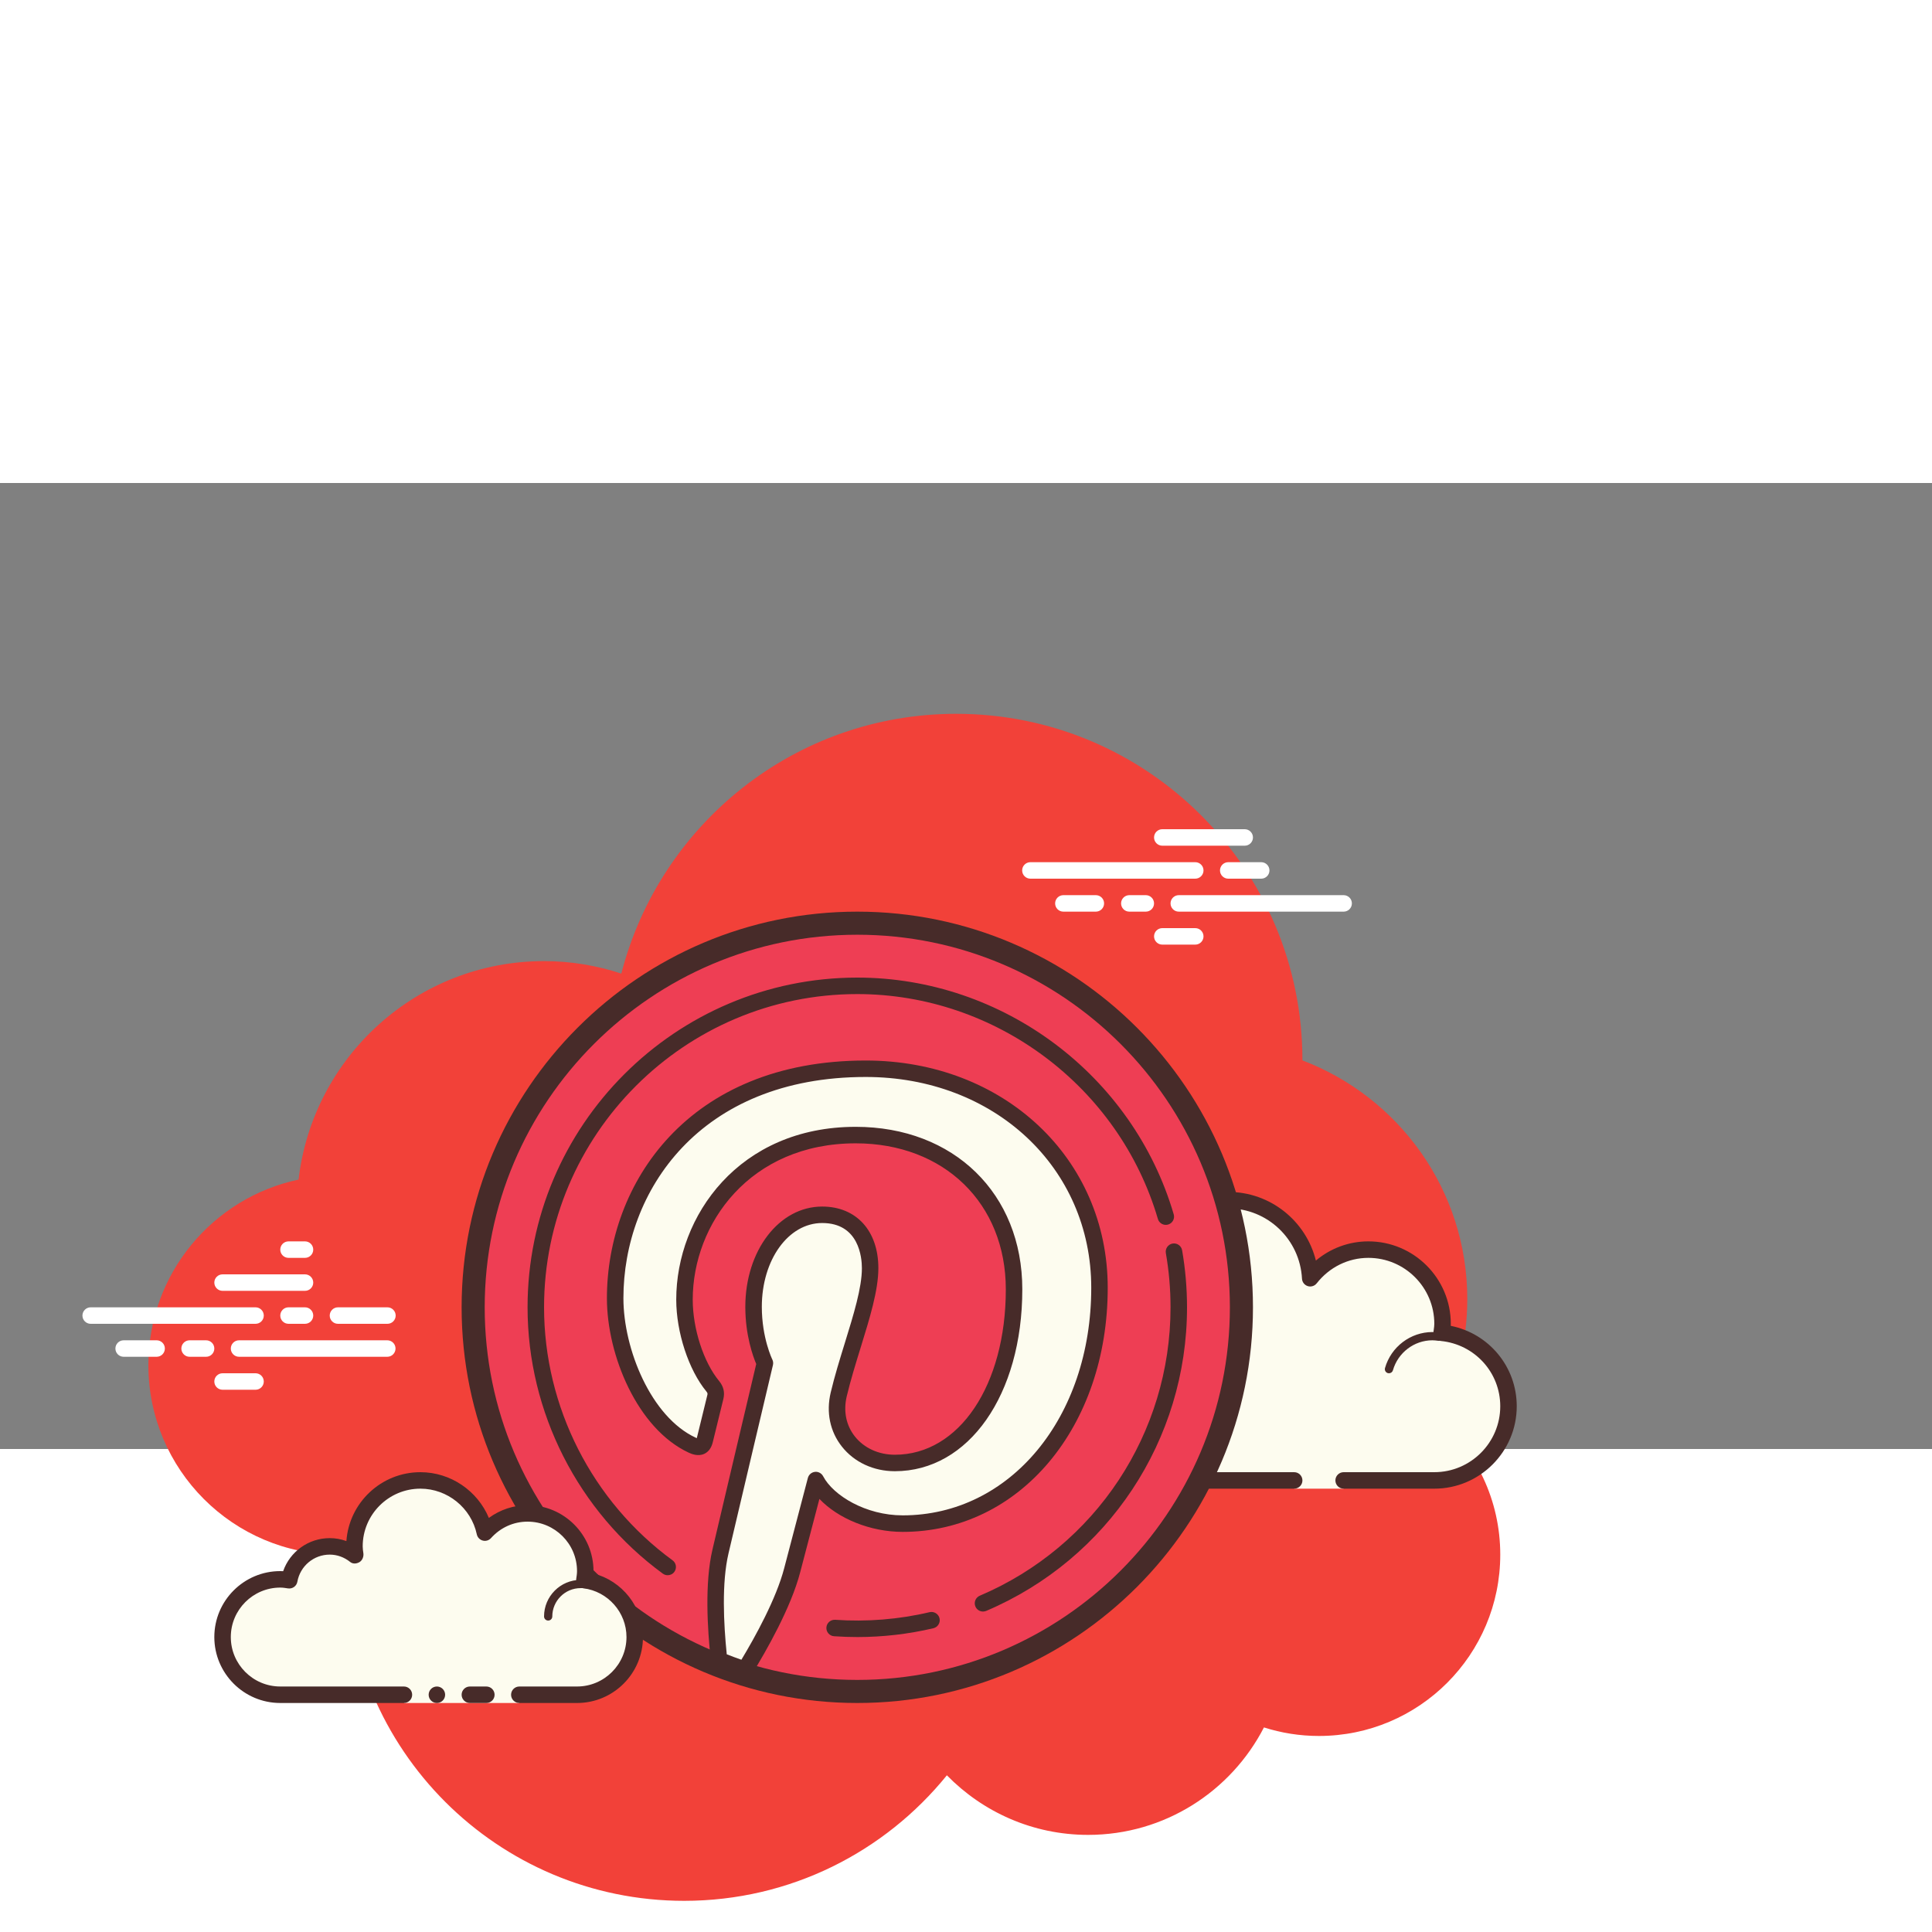 <svg xmlns="http://www.w3.org/2000/svg" xmlns:xlink="http://www.w3.org/1999/xlink" viewBox="0,0,300,150" width="500px" height="500px" fill-rule="nonzero"><rect x="0" y="0" width="300" height="150" fill="#808080" stroke="none"/><g fill="none" fill-rule="nonzero" stroke="none" stroke-width="1" stroke-linecap="butt" stroke-linejoin="miter" stroke-miterlimit="10" stroke-dasharray="" stroke-dashoffset="0" font-family="none" font-weight="none" font-size="none" text-anchor="none" style="mix-blend-mode: normal"><g transform="scale(2.56,2.56)"><path d="M87.215,56.71c1.135,-2.155 1.785,-4.605 1.785,-7.21c0,-6.621 -4.159,-12.257 -10.001,-14.478c0,-0.007 0.001,-0.014 0.001,-0.022c0,-11.598 -9.402,-21 -21,-21c-9.784,0 -17.981,6.701 -20.313,15.757c-1.476,-0.485 -3.049,-0.757 -4.687,-0.757c-7.692,0 -14.023,5.793 -14.89,13.252c-5.204,1.101 -9.11,5.717 -9.11,11.248c0,6.351 5.149,11.5 11.5,11.5c0.177,0 0.352,-0.012 0.526,-0.022c-0.004,0.175 -0.026,0.346 -0.026,0.522c0,11.322 9.178,20.5 20.5,20.5c6.437,0 12.175,-2.972 15.934,-7.614c2.178,2.225 5.206,3.614 8.566,3.614c4.65,0 8.674,-2.65 10.666,-6.518c1.052,0.335 2.171,0.518 3.334,0.518c6.075,0 11,-4.925 11,-11c0,-3.311 -1.47,-6.273 -3.785,-8.29z" fill="#f24139"></path><path d="M78.5,60.5v0.5h3v-0.5c0,0 4.242,0 5.5,0c2.485,0 4.5,-2.015 4.5,-4.5c0,-2.333 -1.782,-4.229 -4.055,-4.455c0.022,-0.181 0.055,-0.358 0.055,-0.545c0,-2.485 -2.015,-4.5 -4.5,-4.5c-1.438,0 -2.703,0.686 -3.527,1.736c-0.14,-2.636 -2.302,-4.736 -4.973,-4.736c-2.761,0 -5,2.239 -5,5c0,0.446 0.077,0.87 0.187,1.282c-0.642,-0.777 -1.601,-1.282 -2.687,-1.282c-1.781,0 -3.234,1.335 -3.455,3.055c-0.181,-0.022 -0.358,-0.055 -0.545,-0.055c-2.485,0 -4.5,2.015 -4.5,4.5c0,2.485 2.015,4.5 4.5,4.5c2.485,0 9.5,0 9.5,0z" fill="#fdfcef"></path><path d="M74.5,43c-3.033,0 -5.5,2.467 -5.5,5.5c0,0.016 0,0.031 0,0.047c-0.602,-0.355 -1.29,-0.547 -2,-0.547c-1.831,0 -3.411,1.261 -3.858,3.005c-0.047,-0.003 -0.094,-0.005 -0.142,-0.005c-2.757,0 -5,2.243 -5,5c0,2.757 2.243,5 5,5h15.5c0.276,0 0.5,-0.224 0.5,-0.5c0,-0.276 -0.224,-0.5 -0.5,-0.5h-15.5c-2.206,0 -4,-1.794 -4,-4c0,-2.206 1.794,-4 4,-4c0.117,0 0.23,0.017 0.343,0.032l0.141,0.019c0.021,0.003 0.041,0.004 0.062,0.004c0.246,0 0.462,-0.185 0.495,-0.437c0.191,-1.493 1.463,-2.618 2.959,-2.618c0.885,0 1.723,0.401 2.301,1.1c0.098,0.118 0.241,0.182 0.386,0.182c0.078,0 0.156,-0.018 0.228,-0.056c0.209,-0.107 0.314,-0.346 0.254,-0.573c-0.115,-0.435 -0.169,-0.801 -0.169,-1.153c0,-2.481 2.019,-4.5 4.5,-4.5c2.381,0 4.347,1.872 4.474,4.263c0.011,0.208 0.15,0.387 0.349,0.45c0.05,0.016 0.101,0.024 0.152,0.024c0.15,0 0.296,-0.069 0.392,-0.192c0.771,-0.982 1.912,-1.545 3.133,-1.545c2.206,0 4,1.794 4,4c0,0.117 -0.017,0.23 -0.032,0.343l-0.019,0.141c-0.016,0.134 0.022,0.268 0.106,0.373c0.084,0.105 0.207,0.172 0.34,0.185c2.056,0.205 3.605,1.907 3.605,3.958c0,2.206 -1.794,4 -4,4h-5.5c-0.276,0 -0.5,0.224 -0.5,0.5c0,0.276 0.224,0.5 0.5,0.5h5.5c2.757,0 5,-2.243 5,-5c0,-2.397 -1.689,-4.413 -4.003,-4.877c0.002,-0.041 0.003,-0.082 0.003,-0.123c0,-2.757 -2.243,-5 -5,-5c-1.176,0 -2.293,0.416 -3.183,1.164c-0.598,-2.404 -2.762,-4.164 -5.317,-4.164z" fill="#472b29"></path><path d="M73,50c-1.403,0 -2.609,0.999 -2.913,2.341c-0.367,-0.222 -0.786,-0.341 -1.212,-0.341c-1.202,0 -2.198,0.897 -2.353,2.068c-0.203,-0.046 -0.396,-0.068 -0.584,-0.068c-1.529,0 -2.811,1.2 -2.918,2.732c-0.01,0.138 0.094,0.258 0.231,0.268c0.006,0 0.012,0 0.018,0c0.13,0 0.24,-0.101 0.249,-0.232c0.089,-1.271 1.151,-2.268 2.419,-2.268c0.229,0 0.47,0.042 0.738,0.127c0.022,0.007 0.045,0.01 0.067,0.01c0.055,0 0.11,-0.02 0.156,-0.054c0.064,-0.046 0.102,-0.128 0.102,-0.208c0,-1.034 0.841,-1.875 1.875,-1.875c0.447,0 0.885,0.168 1.231,0.473c0.047,0.041 0.106,0.063 0.165,0.063c0.032,0 0.063,-0.006 0.093,-0.019c0.088,-0.035 0.148,-0.117 0.155,-0.212c0.104,-1.293 1.193,-2.305 2.481,-2.305c0.208,0 0.425,0.034 0.682,0.107c0.023,0.007 0.047,0.01 0.07,0.01c0.109,0 0.207,-0.073 0.239,-0.182c0.038,-0.133 -0.039,-0.271 -0.172,-0.309c-0.302,-0.086 -0.563,-0.126 -0.819,-0.126z" fill="#472b29"></path><path d="M86.883,51.5c-1.326,0 -2.508,0.897 -2.874,2.182c-0.038,0.133 0.039,0.271 0.172,0.309c0.024,0.006 0.047,0.009 0.069,0.009c0.109,0 0.209,-0.072 0.24,-0.182c0.305,-1.07 1.289,-1.818 2.393,-1.818c0.117,0 0.23,0.014 0.342,0.029c0.012,0.002 0.023,0.003 0.035,0.003c0.121,0 0.229,-0.092 0.246,-0.217c0.019,-0.137 -0.077,-0.263 -0.214,-0.281c-0.134,-0.018 -0.27,-0.034 -0.409,-0.034z" fill="#472b29"></path><path d="M15.5,51h-10c-0.276,0 -0.5,-0.224 -0.5,-0.5c0,-0.276 0.224,-0.5 0.5,-0.5h10c0.276,0 0.5,0.224 0.5,0.5c0,0.276 -0.223,0.5 -0.5,0.5z" fill="#ffffff"></path><path d="M18.5,51h-1c-0.276,0 -0.5,-0.224 -0.5,-0.5c0,-0.276 0.224,-0.5 0.5,-0.5h1c0.276,0 0.5,0.224 0.5,0.5c0,0.276 -0.223,0.5 -0.5,0.5z" fill="#ffffff"></path><path d="M23.491,53h-8.991c-0.276,0 -0.5,-0.224 -0.5,-0.5c0,-0.276 0.224,-0.5 0.5,-0.5h8.991c0.276,0 0.5,0.224 0.5,0.5c0,0.276 -0.224,0.5 -0.5,0.5z" fill="#ffffff"></path><path d="M12.5,53h-1c-0.276,0 -0.5,-0.224 -0.5,-0.5c0,-0.276 0.224,-0.5 0.5,-0.5h1c0.276,0 0.5,0.224 0.5,0.5c0,0.276 -0.223,0.5 -0.5,0.5z" fill="#ffffff"></path><path d="M9.5,53h-2c-0.276,0 -0.5,-0.224 -0.5,-0.5c0,-0.276 0.224,-0.5 0.5,-0.5h2c0.276,0 0.5,0.224 0.5,0.5c0,0.276 -0.223,0.5 -0.5,0.5z" fill="#ffffff"></path><path d="M15.5,55h-2c-0.276,0 -0.5,-0.224 -0.5,-0.5c0,-0.276 0.224,-0.5 0.5,-0.5h2c0.276,0 0.5,0.224 0.5,0.5c0,0.276 -0.224,0.5 -0.5,0.5z" fill="#ffffff"></path><path d="M18.5,46c-0.177,0 -0.823,0 -1,0c-0.276,0 -0.5,0.224 -0.5,0.5c0,0.276 0.224,0.5 0.5,0.5c0.177,0 0.823,0 1,0c0.276,0 0.5,-0.224 0.5,-0.5c0,-0.276 -0.224,-0.5 -0.5,-0.5z" fill="#ffffff"></path><path d="M18.5,48c-0.177,0 -4.823,0 -5,0c-0.276,0 -0.5,0.224 -0.5,0.5c0,0.276 0.224,0.5 0.5,0.5c0.177,0 4.823,0 5,0c0.276,0 0.5,-0.224 0.5,-0.5c0,-0.276 -0.224,-0.5 -0.5,-0.5z" fill="#ffffff"></path><path d="M23.5,50c-0.177,0 -2.823,0 -3,0c-0.276,0 -0.5,0.224 -0.5,0.5c0,0.276 0.224,0.5 0.5,0.5c0.177,0 2.823,0 3,0c0.276,0 0.5,-0.224 0.5,-0.5c0,-0.276 -0.224,-0.5 -0.5,-0.5z" fill="#ffffff"></path><g fill="#ffffff"><path d="M72.5,24h-10c-0.276,0 -0.5,-0.224 -0.5,-0.5c0,-0.276 0.224,-0.5 0.5,-0.5h10c0.276,0 0.5,0.224 0.5,0.5c0,0.276 -0.224,0.5 -0.5,0.5z"></path><path d="M76.5,24h-2c-0.276,0 -0.5,-0.224 -0.5,-0.5c0,-0.276 0.224,-0.5 0.5,-0.5h2c0.276,0 0.5,0.224 0.5,0.5c0,0.276 -0.224,0.5 -0.5,0.5z"></path><path d="M81.5,26h-10c-0.276,0 -0.5,-0.224 -0.5,-0.5c0,-0.276 0.224,-0.5 0.5,-0.5h10c0.276,0 0.5,0.224 0.5,0.5c0,0.276 -0.223,0.5 -0.5,0.5z"></path><path d="M69.5,26h-1c-0.276,0 -0.5,-0.224 -0.5,-0.5c0,-0.276 0.224,-0.5 0.5,-0.5h1c0.276,0 0.5,0.224 0.5,0.5c0,0.276 -0.224,0.5 -0.5,0.5z"></path><path d="M66.47,26h-1.97c-0.276,0 -0.5,-0.224 -0.5,-0.5c0,-0.276 0.224,-0.5 0.5,-0.5h1.97c0.276,0 0.5,0.224 0.5,0.5c0,0.276 -0.224,0.5 -0.5,0.5z"></path><path d="M75.5,22h-5c-0.276,0 -0.5,-0.224 -0.5,-0.5c0,-0.276 0.224,-0.5 0.5,-0.5h5c0.276,0 0.5,0.224 0.5,0.5c0,0.276 -0.223,0.5 -0.5,0.5z"></path><path d="M72.5,28h-2c-0.276,0 -0.5,-0.224 -0.5,-0.5c0,-0.276 0.224,-0.5 0.5,-0.5h2c0.276,0 0.5,0.224 0.5,0.5c0,0.276 -0.224,0.5 -0.5,0.5z"></path></g><circle cx="52" cy="50" r="23" fill="#ee3e54"></circle><path d="M51.999,27.4c12.462,0 22.601,10.138 22.601,22.599c0,12.462 -10.139,22.601 -22.601,22.601c-12.461,0 -22.599,-10.138 -22.599,-22.6c0,-12.462 10.138,-22.6 22.599,-22.6M51.999,26c-13.234,0 -23.999,10.766 -23.999,24c0,13.234 10.765,24 23.999,24c13.234,0 24.001,-10.767 24.001,-24.001c0,-13.234 -10.766,-23.999 -24.001,-23.999z" fill="#472b29"></path><path d="M52.51,35.529c-9.927,0 -15.198,6.664 -15.198,13.919c0,3.374 1.796,7.573 4.669,8.911c0.435,0.203 0.669,0.115 0.769,-0.307c0.077,-0.32 0.464,-1.882 0.639,-2.609c0.056,-0.232 0.028,-0.431 -0.159,-0.659c-0.951,-1.154 -1.712,-3.273 -1.712,-5.249c0,-5.073 3.841,-9.982 10.384,-9.982c5.65,0 9.606,3.851 9.606,9.357c0,6.221 -3.142,10.532 -7.23,10.532c-2.258,0 -3.948,-1.867 -3.406,-4.158c0.65,-2.733 1.905,-5.683 1.905,-7.657c0,-1.766 -0.947,-3.239 -2.909,-3.239c-2.308,0 -4.161,2.387 -4.161,5.585c0,2.036 0.688,3.414 0.688,3.414c0,0 -2.28,9.639 -2.697,11.433c-0.462,1.981 -0.282,4.763 -0.082,6.582v0c0.519,0.203 1.038,0.407 1.574,0.573v0c0.939,-1.527 2.34,-4.032 2.859,-6.029c0.28,-1.077 1.434,-5.468 1.434,-5.468c0.749,1.43 2.94,2.641 5.271,2.641c6.936,0 11.935,-6.379 11.935,-14.306c0.001,-7.6 -6.199,-13.284 -14.179,-13.284z" fill="#fdfcef"></path><path d="M45.191,72.474c-0.049,0 -0.099,-0.007 -0.148,-0.022c-0.548,-0.169 -1.079,-0.377 -1.609,-0.585c-0.173,-0.068 -0.294,-0.226 -0.314,-0.411c-0.217,-1.97 -0.377,-4.741 0.092,-6.75c0.385,-1.655 2.355,-9.987 2.658,-11.269c-0.191,-0.449 -0.662,-1.73 -0.662,-3.464c0,-3.413 2.047,-6.085 4.661,-6.085c2.071,0 3.409,1.468 3.409,3.739c0,1.338 -0.522,3.029 -1.076,4.82c-0.301,0.975 -0.612,1.984 -0.843,2.953c-0.212,0.897 -0.038,1.76 0.492,2.43c0.559,0.707 1.444,1.112 2.428,1.112c3.899,0 6.73,-4.219 6.73,-10.032c0,-5.215 -3.745,-8.857 -9.106,-8.857c-6.42,0 -9.885,4.885 -9.885,9.482c0,1.763 0.657,3.791 1.598,4.932c0.272,0.331 0.357,0.688 0.26,1.094c-0.108,0.449 -0.297,1.216 -0.444,1.814l-0.195,0.795c-0.083,0.349 -0.253,0.589 -0.506,0.711c-0.398,0.192 -0.821,-0.004 -0.96,-0.068c-3.104,-1.444 -4.958,-5.895 -4.958,-9.364c0,-6.945 4.912,-14.419 15.697,-14.419c8.369,0 14.68,5.926 14.68,13.785c0,8.44 -5.346,14.806 -12.435,14.806c-1.965,0 -3.914,-0.801 -5.053,-2c-0.358,1.364 -0.973,3.706 -1.167,4.453c-0.557,2.144 -2.067,4.782 -2.917,6.165c-0.094,0.147 -0.257,0.235 -0.427,0.235zM44.082,71.046c0.293,0.115 0.588,0.227 0.888,0.33c0.84,-1.395 2.114,-3.697 2.597,-5.556c0.28,-1.077 1.435,-5.469 1.435,-5.469c0.052,-0.2 0.222,-0.347 0.427,-0.37c0.201,-0.025 0.403,0.082 0.499,0.265c0.611,1.167 2.584,2.373 4.828,2.373c6.519,0 11.435,-5.935 11.435,-13.806c0,-7.289 -5.881,-12.785 -13.68,-12.785c-10.098,0 -14.697,6.956 -14.697,13.419c0,3.087 1.674,7.198 4.38,8.458c0.027,0.013 0.051,0.022 0.071,0.03c0,-0.001 0,-0.001 0,-0.001l0.196,-0.8c0.147,-0.596 0.335,-1.361 0.442,-1.808c0.021,-0.084 0.025,-0.123 -0.059,-0.225c-1.075,-1.304 -1.826,-3.593 -1.826,-5.567c0,-5.082 3.815,-10.482 10.885,-10.482c5.95,0 10.106,4.054 10.106,9.857c0,6.393 -3.251,11.032 -7.73,11.032c-1.292,0 -2.462,-0.544 -3.212,-1.492c-0.723,-0.914 -0.964,-2.079 -0.68,-3.281c0.238,-1.002 0.555,-2.026 0.861,-3.017c0.53,-1.717 1.031,-3.338 1.031,-4.525c0,-0.643 -0.174,-2.739 -2.409,-2.739c-2.053,0 -3.661,2.234 -3.661,5.085c0,1.88 0.629,3.178 0.636,3.191c0.052,0.104 0.065,0.224 0.039,0.337c0,0 -2.28,9.637 -2.697,11.431c-0.416,1.776 -0.296,4.25 -0.105,6.115z" fill="#472b29"></path><path d="M52,70c-0.474,0 -0.944,-0.017 -1.41,-0.049c-0.276,-0.02 -0.483,-0.258 -0.464,-0.534c0.02,-0.275 0.257,-0.481 0.534,-0.464c1.899,0.134 3.863,-0.021 5.726,-0.462c0.267,-0.062 0.538,0.103 0.602,0.372c0.063,0.269 -0.103,0.538 -0.372,0.602c-1.504,0.355 -3.057,0.535 -4.616,0.535z" fill="#472b29"></path><path d="M59.625,68.453c-0.194,0 -0.379,-0.114 -0.46,-0.304c-0.108,-0.254 0.01,-0.548 0.264,-0.656c7.029,-2.99 11.571,-9.856 11.571,-17.493c0,-1.105 -0.095,-2.211 -0.284,-3.289c-0.047,-0.272 0.135,-0.531 0.407,-0.579c0.273,-0.046 0.531,0.135 0.579,0.407c0.197,1.134 0.298,2.299 0.298,3.461c0,8.039 -4.781,15.267 -12.179,18.413c-0.064,0.027 -0.131,0.04 -0.196,0.04z" fill="#472b29"></path><path d="M40.5,66.25c-0.103,0 -0.206,-0.031 -0.295,-0.096c-5.138,-3.758 -8.205,-9.797 -8.205,-16.154c0,-11.028 8.972,-20 20,-20c8.82,0 16.713,5.905 19.193,14.359c0.078,0.265 -0.074,0.542 -0.339,0.621c-0.265,0.078 -0.542,-0.074 -0.621,-0.339c-2.356,-8.032 -9.854,-13.641 -18.233,-13.641c-10.477,0 -19,8.523 -19,19c0,6.039 2.914,11.776 7.795,15.346c0.223,0.163 0.271,0.476 0.108,0.699c-0.097,0.134 -0.249,0.205 -0.403,0.205z" fill="#472b29"></path><g><path d="M31.5,73.5c0,0 1.567,0 3.5,0c1.933,0 3.5,-1.567 3.5,-3.5c0,-1.781 -1.335,-3.234 -3.055,-3.455c0.028,-0.179 0.055,-0.358 0.055,-0.545c0,-1.933 -1.567,-3.5 -3.5,-3.5c-1.032,0 -1.95,0.455 -2.59,1.165c-0.384,-1.808 -1.987,-3.165 -3.91,-3.165c-2.209,0 -4,1.791 -4,4c0,0.191 0.03,0.374 0.056,0.558c-0.428,-0.344 -0.964,-0.558 -1.556,-0.558c-1.228,0 -2.245,0.887 -2.455,2.055c-0.179,-0.028 -0.358,-0.055 -0.545,-0.055c-1.933,0 -3.5,1.567 -3.5,3.5c0,1.933 1.567,3.5 3.5,3.5c1.933,0 7.5,0 7.5,0v0.5h7z" fill="#fdfcef"></path><path d="M33.25,69c-0.138,0 -0.25,-0.112 -0.25,-0.25c0,-1.223 0.995,-2.218 2.218,-2.218c0.034,0.009 0.737,-0.001 1.244,0.136c0.133,0.036 0.212,0.173 0.176,0.306c-0.036,0.134 -0.173,0.213 -0.306,0.176c-0.444,-0.12 -1.1,-0.12 -1.113,-0.118c-0.948,0 -1.719,0.771 -1.719,1.718c0,0.138 -0.112,0.25 -0.25,0.25z" fill="#472b29"></path><circle cx="26.5" cy="73.5" r="0.5" fill="#472b29"></circle><path d="M35,74h-3.5c-0.276,0 -0.5,-0.224 -0.5,-0.5c0,-0.276 0.224,-0.5 0.5,-0.5h3.5c1.654,0 3,-1.346 3,-3c0,-1.496 -1.125,-2.768 -2.618,-2.959c-0.134,-0.018 -0.255,-0.088 -0.336,-0.196c-0.081,-0.108 -0.115,-0.244 -0.094,-0.377c0.023,-0.154 0.048,-0.308 0.048,-0.468c0,-1.654 -1.346,-3 -3,-3c-0.85,0 -1.638,0.355 -2.219,1c-0.125,0.139 -0.321,0.198 -0.5,0.148c-0.182,-0.049 -0.321,-0.195 -0.36,-0.379c-0.341,-1.604 -1.78,-2.769 -3.421,-2.769c-1.93,0 -3.5,1.57 -3.5,3.5c0,0.143 0.021,0.28 0.041,0.418c0.029,0.203 -0.063,0.438 -0.242,0.54c-0.179,0.102 -0.396,0.118 -0.556,-0.01c-0.365,-0.293 -0.794,-0.448 -1.243,-0.448c-0.966,0 -1.792,0.691 -1.963,1.644c-0.048,0.267 -0.296,0.446 -0.569,0.405c-0.154,-0.024 -0.308,-0.049 -0.468,-0.049c-1.654,0 -3,1.346 -3,3c0,1.654 1.346,3 3,3h7.5c0.276,0 0.5,0.224 0.5,0.5c0,0.276 -0.224,0.5 -0.5,0.5h-7.5c-2.206,0 -4,-1.794 -4,-4c0,-2.206 1.794,-4 4,-4c0.059,0 0.116,0.002 0.174,0.006c0.414,-1.186 1.537,-2.006 2.826,-2.006c0.349,0 0.689,0.061 1.011,0.18c0.165,-2.333 2.115,-4.18 4.489,-4.18c1.831,0 3.466,1.127 4.153,2.774c0.68,-0.498 1.502,-0.774 2.347,-0.774c2.206,0 4,1.794 4,4c0,0.048 -0.001,0.095 -0.004,0.142c1.743,0.448 3.004,2.027 3.004,3.858c0,2.206 -1.794,4 -4,4z" fill="#472b29"></path><path d="M29.5,73c-0.159,0 -0.841,0 -1,0c-0.276,0 -0.5,0.224 -0.5,0.5c0,0.276 0.224,0.5 0.5,0.5c0.159,0 0.841,0 1,0c0.276,0 0.5,-0.224 0.5,-0.5c0,-0.276 -0.224,-0.5 -0.5,-0.5z" fill="#472b29"></path></g></g></g></svg>